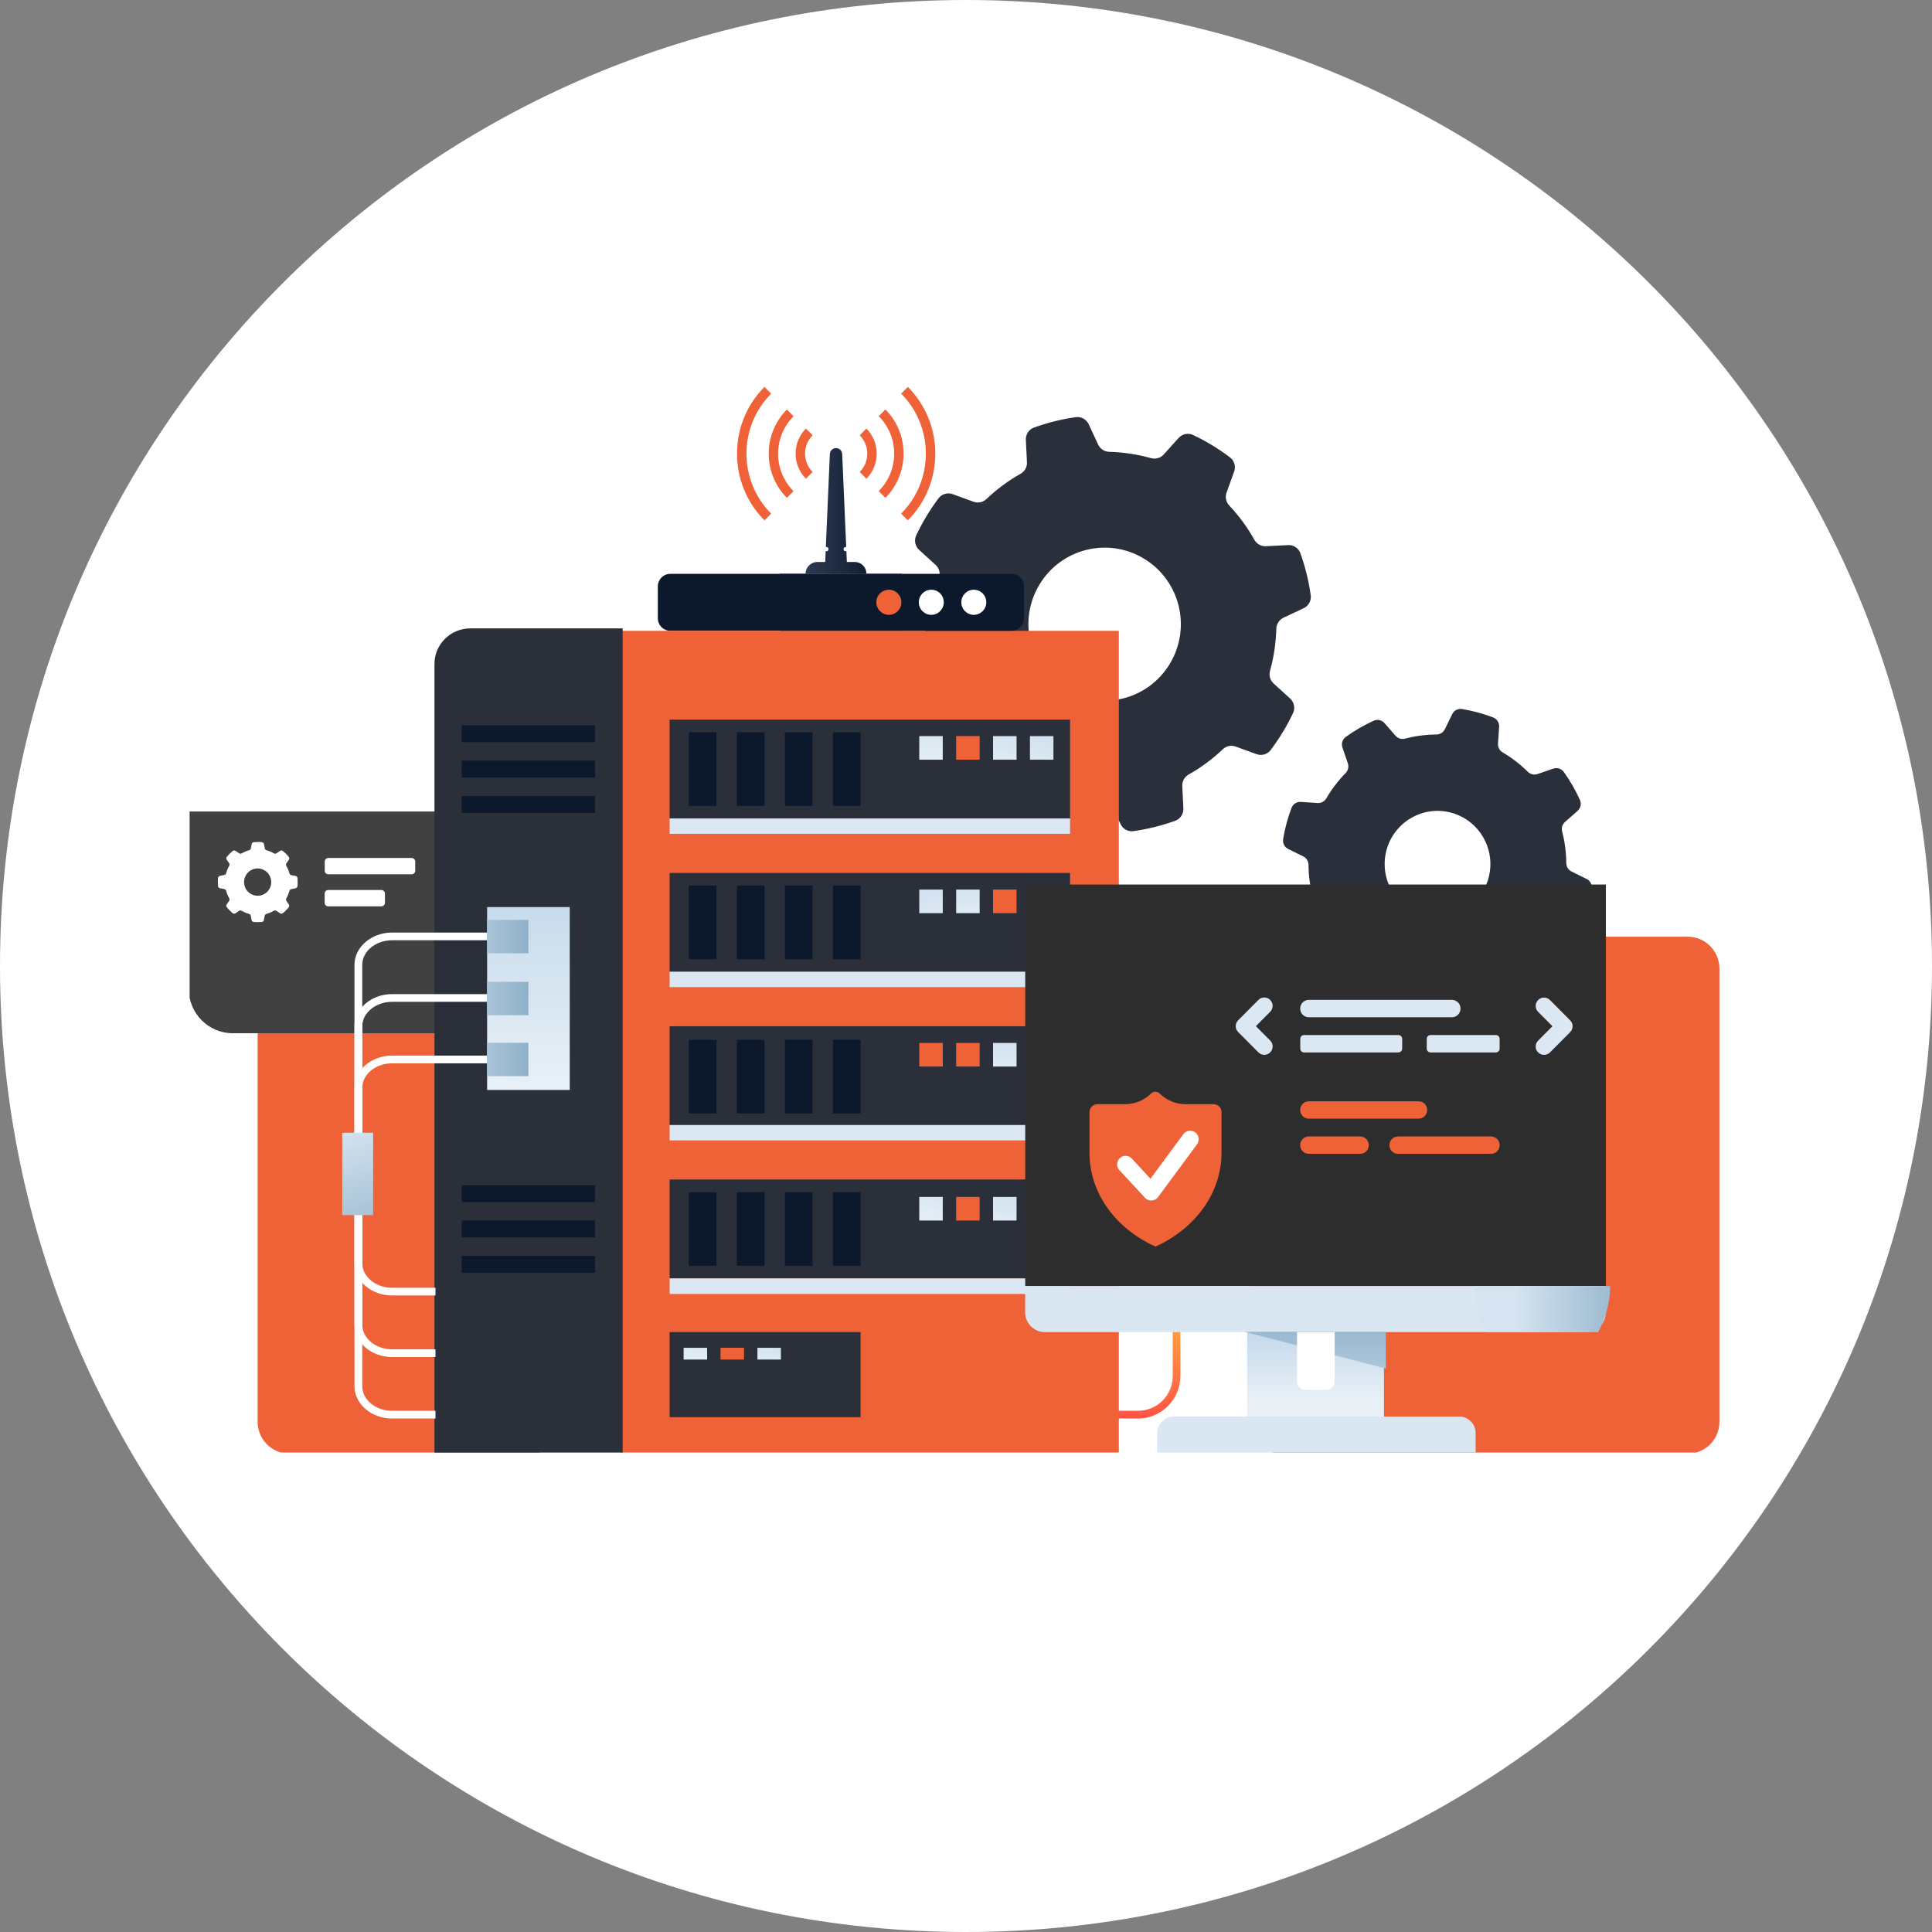 <svg width="540" height="540" viewBox="0 0 540 540" fill="none" xmlns="http://www.w3.org/2000/svg">
<rect x="0" y="0" width="540" height="540" fill="#808080" stroke="none"/>
<path d="M270 540C419.117 540 540 419.117 540 270C540 120.883 419.117 0 270 0C120.883 0 0 120.883 0 270C0 419.117 120.883 540 270 540Z" fill="white"/>
<g clip-path="url(#clip0_0_1)">
<path d="M148.31 406.312H80.9C75.981 406.312 72.012 402.298 72.012 397.382V244.245C72.012 239.303 76.006 235.315 80.9 235.315H148.31C153.229 235.315 157.198 239.328 157.198 244.245V397.382C157.198 402.323 153.229 406.312 148.31 406.312Z" fill="#EF6238"/>
<path d="M471.699 406.312H358.25C353.332 406.312 349.362 402.299 349.362 397.382V270.734C349.362 265.792 353.357 261.804 358.25 261.804H471.699C476.618 261.804 480.588 265.817 480.588 270.734V397.382C480.588 402.324 476.618 406.312 471.699 406.312Z" fill="#EF6238"/>
<path d="M318.116 396.479H280.69V394.322H318.116C323.434 394.322 327.778 389.982 327.778 384.614V371.596H329.925V384.614C329.9 391.161 324.607 396.479 318.116 396.479Z" fill="url(#paint0_linear_0_1)"/>
<path d="M366.421 267.194C367.103 268.131 368.3 268.509 369.373 268.118L373.78 266.606C374.723 266.291 375.755 266.532 376.48 267.242C378.621 269.36 380.989 271.173 383.517 272.662C384.387 273.171 384.868 274.109 384.817 275.123L384.504 279.794C384.416 280.946 385.097 282.028 386.161 282.425C388.978 283.514 391.899 284.283 394.871 284.79C396.012 284.968 397.118 284.385 397.615 283.344L399.667 279.141C400.106 278.25 401.011 277.667 402.018 277.663C404.947 277.644 407.9 277.264 410.808 276.505C411.789 276.255 412.803 276.565 413.463 277.312L416.527 280.836C417.283 281.701 418.508 281.976 419.543 281.52C420.894 280.911 422.25 280.211 423.569 279.446C424.888 278.682 426.148 277.864 427.37 276.982C428.303 276.297 428.678 275.094 428.289 274.016L426.782 269.59C426.468 268.642 426.708 267.605 427.414 266.877C429.522 264.728 431.326 262.35 432.807 259.811C433.314 258.938 434.247 258.455 435.257 258.506L439.907 258.822C441.054 258.911 442.131 258.228 442.526 257.159C443.609 254.33 444.373 251.396 444.876 248.41C445.054 247.265 444.473 246.154 443.436 245.654L439.251 243.591C438.364 243.15 437.783 242.241 437.779 241.23C437.759 238.287 437.38 235.32 436.623 232.399C436.374 231.414 436.682 230.396 437.425 229.733L440.932 226.657C441.793 225.897 442.066 224.667 441.612 223.627C441.005 222.27 440.308 220.907 439.546 219.582C438.784 218.257 437.97 216.991 437.091 215.763C436.409 214.826 435.211 214.449 434.138 214.839L429.732 216.351C428.789 216.667 427.756 216.425 427.032 215.716C424.891 213.597 422.523 211.784 419.995 210.296C419.125 209.786 418.644 208.849 418.695 207.834L419.008 203.163C419.095 202.012 418.415 200.929 417.351 200.532C414.534 199.443 411.613 198.675 408.64 198.168C407.5 197.989 406.394 198.573 405.897 199.614L403.844 203.816C403.405 204.708 402.501 205.29 401.494 205.295C398.564 205.313 395.611 205.693 392.704 206.452C391.723 206.702 390.709 206.392 390.049 205.645L386.985 202.121C386.228 201.257 385.004 200.982 383.968 201.437C382.618 202.047 381.261 202.746 379.942 203.511C378.623 204.276 377.364 205.093 376.141 205.976C375.209 206.661 374.834 207.863 375.223 208.941L376.73 213.368C377.044 214.315 376.804 215.352 376.098 216.08C373.99 218.23 372.186 220.608 370.705 223.147C370.198 224.02 369.265 224.503 368.255 224.451L363.604 224.135C362.458 224.047 361.38 224.73 360.986 225.798C359.903 228.628 359.139 231.561 358.635 234.547C358.458 235.693 359.039 236.804 360.076 237.303L364.26 239.367C365.148 239.808 365.728 240.717 365.733 241.728C365.753 244.671 366.132 247.637 366.889 250.558C367.138 251.543 366.83 252.562 366.087 253.224L362.579 256.301C361.719 257.06 361.446 258.29 361.9 259.331C362.507 260.687 363.204 262.05 363.965 263.375C364.74 264.722 365.554 265.988 366.421 267.194ZM394.414 228.632C401.484 224.533 410.523 226.967 414.586 234.083C418.669 241.187 416.249 250.266 409.166 254.344C402.096 258.443 393.057 256.008 388.994 248.892C384.923 241.811 387.343 232.732 394.414 228.632Z" fill="#2A303B"/>
<path d="M361.411 199.302C362.068 197.914 361.715 196.266 360.587 195.232L355.985 191.046C355.002 190.159 354.618 188.756 354.976 187.479C356.061 183.626 356.628 179.665 356.732 175.747C356.769 174.422 357.545 173.223 358.733 172.652L364.372 170C365.756 169.344 366.576 167.878 366.347 166.364C365.797 162.371 364.826 158.448 363.466 154.639C362.963 153.193 361.534 152.271 360.027 152.356L353.808 152.667C352.481 152.743 351.249 152.027 350.599 150.874C348.695 147.439 346.336 144.227 343.595 141.312C342.663 140.339 342.37 138.932 342.826 137.685L344.942 131.821C345.458 130.376 345.002 128.754 343.774 127.836C342.188 126.643 340.541 125.501 338.787 124.441C337.054 123.394 335.27 122.433 333.477 121.583C332.094 120.924 330.454 121.279 329.424 122.413L325.255 127.037C324.371 128.025 322.975 128.41 321.703 128.052C317.868 126.964 313.925 126.395 310.024 126.292C308.705 126.256 307.512 125.476 306.944 124.284L304.298 118.586C303.644 117.196 302.185 116.373 300.678 116.603C296.703 117.158 292.796 118.134 289.004 119.502C287.565 120.008 286.646 121.443 286.729 122.958L287.037 129.203C287.112 130.537 286.399 131.775 285.25 132.427C281.83 134.342 278.632 136.713 275.729 139.466C274.759 140.403 273.359 140.698 272.118 140.241L266.28 138.118C264.842 137.6 263.227 138.058 262.313 139.292C261.124 140.886 259.987 142.541 258.931 144.303C257.887 146.044 256.93 147.837 256.083 149.638C255.426 151.027 255.779 152.674 256.908 153.708L261.509 157.894C262.493 158.781 262.876 160.184 262.519 161.461C261.434 165.314 260.867 169.275 260.762 173.193C260.726 174.518 259.949 175.717 258.762 176.288L253.122 178.94C251.738 179.596 250.918 181.062 251.147 182.576C251.698 186.569 252.668 190.493 254.028 194.301C254.531 195.747 255.96 196.669 257.468 196.585L263.686 196.273C265.014 196.198 266.246 196.913 266.895 198.066C268.799 201.501 271.158 204.713 273.899 207.628C274.831 208.601 275.124 210.008 274.668 211.255L272.553 217.119C272.037 218.564 272.492 220.186 273.72 221.104C275.307 222.297 276.954 223.439 278.708 224.499C280.441 225.546 282.225 226.507 284.018 227.357C285.4 228.017 287.041 227.661 288.07 226.527L292.239 221.904C293.123 220.915 294.52 220.53 295.791 220.888C299.626 221.977 303.569 222.545 307.47 222.648C308.789 222.684 309.983 223.464 310.55 224.656L313.188 230.32C313.841 231.71 315.3 232.533 316.808 232.302C320.783 231.748 324.69 230.772 328.482 229.404C329.921 228.898 330.84 227.462 330.756 225.948L330.449 219.702C330.374 218.369 331.087 217.131 332.235 216.478C335.656 214.564 338.854 212.193 341.757 209.439C342.726 208.503 344.127 208.208 345.368 208.665L351.206 210.788C352.644 211.306 354.259 210.847 355.173 209.614C356.362 208.02 357.499 206.365 358.555 204.602C359.62 202.875 360.565 201.103 361.411 199.302ZM297.739 192.79C287.664 186.7 284.425 173.53 290.513 163.42C296.579 153.298 309.692 150.039 319.755 156.15C329.83 162.24 333.069 175.41 326.981 185.52C320.894 195.63 307.815 198.879 297.739 192.79Z" fill="#2A303B"/>
<path d="M252.096 176.317H187.383C185.435 176.317 183.862 174.737 183.862 172.781V163.926C183.862 161.969 185.435 160.389 187.383 160.389H252.096V176.317Z" fill="#0C192D"/>
<path d="M150.607 288.794H65.071C58.28 288.794 52.763 283.275 52.763 276.427V226.812H150.607V288.794Z" fill="#414141"/>
<path d="M173.527 406.312H312.717V176.318H173.527V406.312Z" fill="#EF6238"/>
<path d="M121.433 406H174.031V175.635H131.474C125.932 175.635 121.433 180.082 121.433 185.558V406Z" fill="#2A2F3A"/>
<path d="M187.158 228.768H299.084V201.151H187.158V228.768Z" fill="#2A2F3A"/>
<path d="M187.158 271.611H299.084V243.994H187.158V271.611Z" fill="#2A2F3A"/>
<path d="M187.158 314.454H299.084V286.837H187.158V314.454Z" fill="#2A2F3A"/>
<path d="M187.158 357.323H299.084V329.681H187.158V357.323Z" fill="#2A2F3A"/>
<path d="M129.073 207.415H166.323V202.699H129.073V207.415Z" fill="#0C192D"/>
<path d="M129.073 217.308H166.323V212.592H129.073V217.308Z" fill="#0C192D"/>
<path d="M129.073 227.2H166.323V222.484H129.073V227.2Z" fill="#0C192D"/>
<path d="M129.073 335.966H166.323V331.25H129.073V335.966Z" fill="#0C192D"/>
<path d="M129.073 345.858H166.323V341.142H129.073V345.858Z" fill="#0C192D"/>
<path d="M129.073 355.751H166.323V351.035H129.073V355.751Z" fill="#0C192D"/>
<path d="M287.874 212.338H294.44V205.741H287.874V212.338Z" fill="url(#paint1_linear_0_1)"/>
<path d="M277.562 212.338H284.129V205.741H277.562V212.338Z" fill="url(#paint2_linear_0_1)"/>
<path d="M267.251 212.338H273.817V205.741H267.251V212.338Z" fill="#EF6238"/>
<path d="M256.939 212.338H263.506V205.741H256.939V212.338Z" fill="url(#paint3_linear_0_1)"/>
<path d="M263.506 248.635H256.939V255.232H263.506V248.635Z" fill="url(#paint4_linear_0_1)"/>
<path d="M273.817 248.635H267.251V255.232H273.817V248.635Z" fill="url(#paint5_linear_0_1)"/>
<path d="M284.129 248.635H277.562V255.232H284.129V248.635Z" fill="#EF6238"/>
<path d="M294.44 248.635H287.874V255.232H294.44V248.635Z" fill="url(#paint6_linear_0_1)"/>
<path d="M287.874 298.1H294.44V291.503H287.874V298.1Z" fill="url(#paint7_linear_0_1)"/>
<path d="M277.563 298.1H284.13V291.503H277.563V298.1Z" fill="url(#paint8_linear_0_1)"/>
<path d="M267.253 298.1H273.819V291.503H267.253V298.1Z" fill="#EF6238"/>
<path d="M256.941 298.1H263.508V291.503H256.941V298.1Z" fill="#EF6238"/>
<path d="M287.874 341.143H294.44V334.546H287.874V341.143Z" fill="url(#paint9_linear_0_1)"/>
<path d="M277.562 341.143H284.129V334.546H277.562V341.143Z" fill="url(#paint10_linear_0_1)"/>
<path d="M267.251 341.143H273.817V334.546H267.251V341.143Z" fill="#EF6238"/>
<path d="M256.939 341.143H263.506V334.546H256.939V341.143Z" fill="url(#paint11_linear_0_1)"/>
<path d="M192.52 311.218H200.26V290.625H192.52V311.218Z" fill="#0C192D"/>
<path d="M205.946 311.218H213.686V290.625H205.946V311.218Z" fill="#0C192D"/>
<path d="M219.374 311.218H227.113V290.625H219.374V311.218Z" fill="#0C192D"/>
<path d="M232.801 311.218H240.541V290.625H232.801V311.218Z" fill="#0C192D"/>
<path d="M192.52 268.11H200.26V247.516H192.52V268.11Z" fill="#0C192D"/>
<path d="M205.946 268.11H213.686V247.516H205.946V268.11Z" fill="#0C192D"/>
<path d="M219.374 268.11H227.113V247.516H219.374V268.11Z" fill="#0C192D"/>
<path d="M232.801 268.11H240.541V247.516H232.801V268.11Z" fill="#0C192D"/>
<path d="M192.52 225.259H200.26V204.665H192.52V225.259Z" fill="#0C192D"/>
<path d="M205.946 225.259H213.686V204.665H205.946V225.259Z" fill="#0C192D"/>
<path d="M219.374 225.259H227.113V204.665H219.374V225.259Z" fill="#0C192D"/>
<path d="M232.801 225.259H240.541V204.665H232.801V225.259Z" fill="#0C192D"/>
<path d="M192.52 353.81H200.26V333.216H192.52V353.81Z" fill="#0C192D"/>
<path d="M205.946 353.81H213.686V333.216H205.946V353.81Z" fill="#0C192D"/>
<path d="M219.374 353.81H227.113V333.216H219.374V353.81Z" fill="#0C192D"/>
<path d="M232.801 353.81H240.541V333.216H232.801V353.81Z" fill="#0C192D"/>
<path d="M217.992 160.39L282.706 160.39C284.654 160.39 286.227 161.97 286.227 163.926L286.227 172.781C286.227 174.738 284.654 176.318 282.706 176.318L217.992 176.318L217.992 160.39Z" fill="#0C192D"/>
<path d="M275.679 168.341C275.679 170.272 274.106 171.853 272.184 171.853C270.261 171.853 268.688 170.272 268.688 168.341C268.688 166.409 270.261 164.829 272.184 164.829C274.106 164.829 275.679 166.409 275.679 168.341Z" fill="white"/>
<path d="M263.793 168.341C263.793 170.272 262.221 171.853 260.298 171.853C258.376 171.853 256.803 170.272 256.803 168.341C256.803 166.409 258.376 164.829 260.298 164.829C262.245 164.829 263.793 166.409 263.793 168.341Z" fill="white"/>
<path d="M251.935 168.341C251.935 170.272 250.362 171.853 248.44 171.853C246.517 171.853 244.944 170.272 244.944 168.341C244.944 166.409 246.517 164.829 248.44 164.829C250.362 164.829 251.935 166.409 251.935 168.341Z" fill="#EF6238"/>
<path d="M238.889 157.078H236.692L236.567 154.067H236.292C236.018 154.067 235.793 153.842 235.793 153.566V153.39C235.793 153.114 236.018 152.889 236.292 152.889H236.517L235.394 126.902C235.344 125.974 234.595 125.246 233.671 125.246C232.747 125.246 231.998 125.974 231.948 126.902L230.825 152.889H231.049C231.324 152.889 231.549 153.114 231.549 153.39V153.566C231.549 153.842 231.324 154.067 231.049 154.067H230.775L230.65 157.078H228.453C226.63 157.078 225.157 158.557 225.157 160.389H242.135C242.21 158.557 240.712 157.078 238.889 157.078Z" fill="url(#paint12_linear_0_1)"/>
<path d="M225.259 133.801C221.414 129.938 221.414 123.642 225.259 119.779L227.131 121.66C224.31 124.495 224.31 129.085 227.131 131.919L225.259 133.801Z" fill="#EF6238"/>
<path d="M242.16 133.801L240.287 131.919C243.108 129.085 243.108 124.495 240.287 121.66L242.16 119.779C246.005 123.642 246.005 129.938 242.16 133.801Z" fill="#EF6238"/>
<path d="M219.938 139.143C213.172 132.346 213.172 121.259 219.938 114.461L221.81 116.342C216.043 122.137 216.043 131.493 221.81 137.287L219.938 139.143Z" fill="#EF6238"/>
<path d="M247.478 139.144L245.605 137.262C251.373 131.468 251.373 122.112 245.605 116.317L247.478 114.436C254.244 121.259 254.244 132.346 247.478 139.144Z" fill="#EF6238"/>
<path d="M213.674 145.439C203.438 135.155 203.438 118.424 213.674 108.139L215.547 110.02C206.334 119.276 206.334 134.302 215.547 143.558L213.674 145.439Z" fill="#EF6238"/>
<path d="M253.744 145.439L251.871 143.558C261.084 134.302 261.084 119.276 251.871 110.02L253.744 108.139C263.98 118.424 263.98 135.155 253.744 145.439Z" fill="#EF6238"/>
<path d="M299.084 228.768H187.158V233.057H299.084V228.768Z" fill="#DBE7F2"/>
<path d="M299.084 271.611H187.158V275.901H299.084V271.611Z" fill="#DBE7F2"/>
<path d="M299.084 314.455H187.158V318.744H299.084V314.455Z" fill="#DBE7F2"/>
<path d="M299.084 357.323H187.158V361.662H299.084V357.323Z" fill="#DBE7F2"/>
<path d="M386.827 372.323H348.578V395.927H386.827V372.323Z" fill="url(#paint13_linear_0_1)"/>
<path d="M448.842 247.23H286.559V359.48H448.842V247.23Z" fill="#2D2D2D"/>
<path d="M443.35 372.324H292.027C289.006 372.324 286.534 369.865 286.534 366.805V359.456H448.818V366.805C448.843 369.865 446.371 372.324 443.35 372.324Z" fill="#DAE7F2"/>
<path d="M347.899 372.252L387.348 382.523V372.252H347.899Z" fill="url(#paint14_linear_0_1)"/>
<path d="M412.44 406.312H323.459V400.543C323.459 398.009 325.506 395.927 328.053 395.927H407.847C410.368 395.927 412.44 397.984 412.44 400.543V406.312Z" fill="#DAE7F2"/>
<path d="M370.7 388.476H364.833C363.534 388.476 362.511 387.423 362.511 386.143V372.322H373.047V386.143C373.022 387.448 371.998 388.476 370.7 388.476Z" fill="white"/>
<path d="M396.486 312.674H365.827C364.479 312.674 363.405 311.595 363.405 310.241C363.405 308.886 364.479 307.808 365.827 307.808H396.486C397.834 307.808 398.908 308.886 398.908 310.241C398.908 311.595 397.809 312.674 396.486 312.674Z" fill="#EF6238"/>
<path d="M380.158 322.507H365.827C364.479 322.507 363.405 321.428 363.405 320.074C363.405 318.719 364.479 317.641 365.827 317.641H380.158C381.506 317.641 382.58 318.719 382.58 320.074C382.58 321.428 381.506 322.507 380.158 322.507Z" fill="#EF6238"/>
<path d="M416.733 322.507H390.767C389.419 322.507 388.346 321.428 388.346 320.074C388.346 318.719 389.419 317.641 390.767 317.641H416.733C418.081 317.641 419.155 318.719 419.155 320.074C419.155 321.428 418.081 322.507 416.733 322.507Z" fill="#EF6238"/>
<path d="M405.798 284.329H365.826C364.478 284.329 363.404 283.251 363.404 281.896C363.404 280.542 364.478 279.463 365.826 279.463H405.798C407.146 279.463 408.22 280.542 408.22 281.896C408.22 283.251 407.146 284.329 405.798 284.329Z" fill="#DBE7F2"/>
<path d="M390.842 294.163H364.502C363.903 294.163 363.429 293.686 363.429 293.084V290.375C363.429 289.773 363.903 289.296 364.502 289.296H390.842C391.441 289.296 391.916 289.773 391.916 290.375V293.084C391.916 293.686 391.416 294.163 390.842 294.163Z" fill="#DBE7F2"/>
<path d="M418.082 294.163H399.856C399.257 294.163 398.782 293.686 398.782 293.084V290.375C398.782 289.773 399.257 289.296 399.856 289.296H418.082C418.681 289.296 419.155 289.773 419.155 290.375V293.084C419.155 293.686 418.681 294.163 418.082 294.163Z" fill="#DBE7F2"/>
<path d="M351.721 279.488L346.079 285.157C345.155 286.085 345.155 287.565 346.079 288.468L351.721 294.137C352.645 295.065 354.118 295.065 355.017 294.137C355.941 293.209 355.941 291.729 355.017 290.826L351.022 286.813L355.017 282.799C355.941 281.871 355.941 280.391 355.017 279.488C354.118 278.56 352.62 278.56 351.721 279.488Z" fill="#DBE7F2"/>
<path d="M433.213 294.162L438.855 288.494C439.779 287.565 439.779 286.085 438.855 285.182L433.213 279.513C432.289 278.585 430.816 278.585 429.917 279.513C428.994 280.442 428.994 281.922 429.917 282.825L433.912 286.838L429.917 290.851C428.994 291.78 428.994 293.259 429.917 294.162C430.841 295.066 432.314 295.066 433.213 294.162Z" fill="#DBE7F2"/>
<path d="M415.363 372.323H446.696C448.819 368.41 450.017 364.071 450.042 359.48H412.018C412.043 364.071 413.241 368.41 415.363 372.323Z" fill="url(#paint15_linear_0_1)"/>
<path d="M331.402 308.621C328.556 308.621 326.009 307.492 324.162 305.661C323.487 304.984 322.364 304.984 321.69 305.661C319.842 307.492 317.271 308.621 314.449 308.621H306.735C305.511 308.621 304.513 309.599 304.513 310.803V322.241C304.513 333.604 311.978 343.487 322.963 348.429C333.924 343.462 341.414 333.604 341.414 322.241V310.803C341.414 309.599 340.415 308.621 339.191 308.621H331.402Z" fill="#EF6238"/>
<path d="M321.767 335.56C321.118 335.56 320.493 335.284 320.044 334.808L312.879 327.057C311.98 326.104 312.055 324.599 313.003 323.695C313.952 322.792 315.45 322.868 316.349 323.821L321.567 329.465L330.755 316.998C331.529 315.945 333.027 315.719 334.075 316.496C335.124 317.274 335.349 318.779 334.575 319.833L323.689 334.582C323.265 335.159 322.616 335.51 321.916 335.535C321.867 335.56 321.817 335.56 321.767 335.56Z" fill="white"/>
<path d="M159.247 253.526H136.152V304.647H159.247V253.526Z" fill="url(#paint16_linear_0_1)"/>
<path d="M121.696 362.089H109.587C103.795 362.089 99.076 358.025 99.076 353.033V269.705C99.076 264.713 103.795 260.649 109.587 260.649H136.152V262.807H109.612C104.993 262.807 101.248 265.892 101.248 269.705V353.033C101.248 356.846 104.993 359.931 109.612 359.931H121.721V362.089H121.696Z" fill="white"/>
<path d="M121.696 379.296H109.587C103.795 379.296 99.076 375.233 99.076 370.241V286.912C99.076 281.921 103.795 277.857 109.587 277.857H136.152V280.014H109.612C104.993 280.014 101.248 283.099 101.248 286.912V370.241C101.248 374.054 104.993 377.139 109.612 377.139H121.721V379.296H121.696Z" fill="white"/>
<path d="M121.696 396.478H109.587C103.795 396.478 99.076 392.415 99.076 387.423V304.094C99.076 299.103 103.795 295.039 109.587 295.039H136.152V297.196H109.612C104.993 297.196 101.248 300.282 101.248 304.094V387.423C101.248 391.236 104.993 394.321 109.612 394.321H121.721V396.478H121.696Z" fill="white"/>
<path d="M147.687 257.113H136.152V266.444H147.687V257.113Z" fill="url(#paint17_linear_0_1)"/>
<path d="M147.687 274.42H136.152V283.752H147.687V274.42Z" fill="url(#paint18_linear_0_1)"/>
<path d="M147.687 291.453H136.152V300.784H147.687V291.453Z" fill="url(#paint19_linear_0_1)"/>
<path d="M104.295 316.612H95.656V339.639H104.295V316.612Z" fill="url(#paint20_linear_0_1)"/>
<path d="M240.537 372.323H187.158V396.103H240.537V372.323Z" fill="#2A2F3A"/>
<path d="M211.701 379.999H218.267V376.713H211.701V379.999Z" fill="url(#paint21_linear_0_1)"/>
<path d="M201.39 379.999H207.956V376.713H201.39V379.999Z" fill="#EF6238"/>
<path d="M191.078 379.999H197.644V376.713H191.078V379.999Z" fill="url(#paint22_linear_0_1)"/>
<path d="M115.057 244.37H91.763C91.214 244.37 90.765 243.919 90.765 243.367V240.809C90.765 240.257 91.214 239.805 91.763 239.805H115.057C115.607 239.805 116.056 240.257 116.056 240.809V243.367C116.056 243.919 115.607 244.37 115.057 244.37Z" fill="white"/>
<path d="M106.594 253.325H91.739C91.19 253.325 90.74 252.873 90.74 252.322V249.763C90.74 249.211 91.19 248.76 91.739 248.76H106.594C107.143 248.76 107.593 249.211 107.593 249.763V252.322C107.618 252.848 107.143 253.325 106.594 253.325Z" fill="white"/>
<path d="M83.148 245.398C83.123 245.097 82.898 244.872 82.598 244.822L81.425 244.596C81.175 244.546 80.976 244.345 80.901 244.119C80.701 243.367 80.401 242.664 80.027 242.012C79.902 241.786 79.902 241.51 80.052 241.31L80.726 240.306C80.901 240.056 80.876 239.73 80.701 239.504C80.227 238.902 79.677 238.35 79.078 237.848C78.853 237.673 78.529 237.648 78.279 237.823L77.281 238.5C77.081 238.651 76.806 238.651 76.582 238.526C75.932 238.149 75.233 237.848 74.484 237.648C74.235 237.572 74.06 237.372 74.01 237.121L73.785 235.942C73.735 235.641 73.486 235.44 73.211 235.39C72.836 235.34 72.437 235.34 72.062 235.34C71.663 235.34 71.288 235.365 70.914 235.39C70.614 235.415 70.39 235.641 70.34 235.942L70.115 237.121C70.065 237.372 69.865 237.572 69.641 237.648C68.892 237.848 68.193 238.149 67.543 238.526C67.319 238.651 67.044 238.651 66.844 238.5L65.846 237.823C65.596 237.648 65.272 237.673 65.047 237.848C64.448 238.325 63.898 238.877 63.399 239.479C63.224 239.704 63.199 240.031 63.374 240.281L64.048 241.285C64.198 241.485 64.198 241.761 64.073 241.987C63.699 242.639 63.399 243.342 63.199 244.094C63.124 244.345 62.925 244.521 62.675 244.571L61.502 244.796C61.202 244.847 61.002 245.097 60.952 245.373C60.902 245.75 60.902 246.151 60.902 246.527C60.902 246.929 60.927 247.305 60.952 247.681C60.977 247.982 61.202 248.208 61.502 248.258L62.675 248.484C62.925 248.534 63.124 248.735 63.199 248.96C63.399 249.713 63.699 250.415 64.073 251.067C64.198 251.293 64.198 251.569 64.048 251.77L63.374 252.773C63.199 253.024 63.224 253.35 63.399 253.576C63.873 254.178 64.423 254.73 65.022 255.231C65.247 255.407 65.571 255.432 65.821 255.256L66.82 254.579C67.044 254.429 67.294 254.429 67.519 254.554C68.168 254.93 68.867 255.231 69.616 255.432C69.865 255.507 70.04 255.708 70.09 255.959L70.315 257.138C70.365 257.439 70.614 257.639 70.889 257.69C71.263 257.74 71.663 257.74 72.037 257.74C72.437 257.74 72.811 257.715 73.186 257.69C73.486 257.664 73.71 257.439 73.76 257.138L73.985 255.959C74.035 255.708 74.235 255.507 74.459 255.432C75.208 255.231 75.907 254.93 76.556 254.554C76.781 254.429 77.056 254.429 77.256 254.579L78.254 255.256C78.504 255.432 78.829 255.407 79.053 255.231C79.652 254.755 80.202 254.203 80.701 253.601C80.876 253.375 80.901 253.049 80.726 252.798L80.052 251.795C79.902 251.594 79.902 251.318 80.027 251.093C80.401 250.44 80.701 249.738 80.901 248.985C80.976 248.735 81.175 248.559 81.425 248.509L82.598 248.283C82.898 248.233 83.098 247.982 83.148 247.706C83.198 247.33 83.198 246.929 83.198 246.552C83.198 246.176 83.173 245.775 83.148 245.398ZM72.013 250.365C69.915 250.365 68.218 248.659 68.218 246.552C68.218 244.445 69.915 242.74 72.013 242.74C74.11 242.74 75.808 244.445 75.808 246.552C75.808 248.659 74.11 250.365 72.013 250.365Z" fill="white"/>
</g>
<defs>
<linearGradient id="paint0_linear_0_1" x1="316.456" y1="371.52" x2="315.771" y2="400.518" gradientUnits="userSpaceOnUse">
<stop stop-color="#FF9D43"/>
<stop offset="0.86" stop-color="#FF5343"/>
</linearGradient>
<linearGradient id="paint1_linear_0_1" x1="292.766" y1="200.274" x2="288.983" y2="220.67" gradientUnits="userSpaceOnUse">
<stop stop-color="#C8DBEC"/>
<stop offset="1" stop-color="#E9F1F7"/>
</linearGradient>
<linearGradient id="paint2_linear_0_1" x1="282.796" y1="198.424" x2="279.012" y2="218.821" gradientUnits="userSpaceOnUse">
<stop stop-color="#C8DBEC"/>
<stop offset="1" stop-color="#E9F1F7"/>
</linearGradient>
<linearGradient id="paint3_linear_0_1" x1="262.854" y1="194.726" x2="259.071" y2="215.122" gradientUnits="userSpaceOnUse">
<stop stop-color="#C8DBEC"/>
<stop offset="1" stop-color="#E9F1F7"/>
</linearGradient>
<linearGradient id="paint4_linear_0_1" x1="258.615" y1="243.16" x2="262.398" y2="263.557" gradientUnits="userSpaceOnUse">
<stop stop-color="#C8DBEC"/>
<stop offset="1" stop-color="#E9F1F7"/>
</linearGradient>
<linearGradient id="paint5_linear_0_1" x1="268.585" y1="241.31" x2="272.368" y2="261.707" gradientUnits="userSpaceOnUse">
<stop stop-color="#C8DBEC"/>
<stop offset="1" stop-color="#E9F1F7"/>
</linearGradient>
<linearGradient id="paint6_linear_0_1" x1="288.526" y1="237.612" x2="292.31" y2="258.009" gradientUnits="userSpaceOnUse">
<stop stop-color="#C8DBEC"/>
<stop offset="1" stop-color="#E9F1F7"/>
</linearGradient>
<linearGradient id="paint7_linear_0_1" x1="292.766" y1="286.045" x2="288.983" y2="306.442" gradientUnits="userSpaceOnUse">
<stop stop-color="#C8DBEC"/>
<stop offset="1" stop-color="#E9F1F7"/>
</linearGradient>
<linearGradient id="paint8_linear_0_1" x1="282.797" y1="284.196" x2="279.013" y2="304.593" gradientUnits="userSpaceOnUse">
<stop stop-color="#C8DBEC"/>
<stop offset="1" stop-color="#E9F1F7"/>
</linearGradient>
<linearGradient id="paint9_linear_0_1" x1="292.644" y1="334.526" x2="292.284" y2="342.202" gradientUnits="userSpaceOnUse">
<stop stop-color="#FF9D43"/>
<stop offset="0.86" stop-color="#FF5343"/>
</linearGradient>
<linearGradient id="paint10_linear_0_1" x1="282.796" y1="327.239" x2="279.012" y2="347.635" gradientUnits="userSpaceOnUse">
<stop stop-color="#C8DBEC"/>
<stop offset="1" stop-color="#E9F1F7"/>
</linearGradient>
<linearGradient id="paint11_linear_0_1" x1="262.854" y1="323.54" x2="259.071" y2="343.937" gradientUnits="userSpaceOnUse">
<stop stop-color="#C8DBEC"/>
<stop offset="1" stop-color="#E9F1F7"/>
</linearGradient>
<linearGradient id="paint12_linear_0_1" x1="225.21" y1="142.803" x2="242.198" y2="142.803" gradientUnits="userSpaceOnUse">
<stop offset="0.007" stop-color="#2D3952"/>
<stop offset="1" stop-color="#111E32"/>
</linearGradient>
<linearGradient id="paint13_linear_0_1" x1="367.695" y1="374.142" x2="367.695" y2="391.913" gradientUnits="userSpaceOnUse">
<stop stop-color="#C8DBEC"/>
<stop offset="1" stop-color="#E9F1F7"/>
</linearGradient>
<linearGradient id="paint14_linear_0_1" x1="367.629" y1="364.726" x2="367.629" y2="406.105" gradientUnits="userSpaceOnUse">
<stop stop-color="#8DAFC8"/>
<stop offset="1" stop-color="#D5E4F0"/>
</linearGradient>
<linearGradient id="paint15_linear_0_1" x1="457.606" y1="365.898" x2="423.683" y2="365.898" gradientUnits="userSpaceOnUse">
<stop stop-color="#8DAFC8"/>
<stop offset="1" stop-color="#D5E4F0"/>
</linearGradient>
<linearGradient id="paint16_linear_0_1" x1="147.692" y1="253.537" x2="147.692" y2="304.655" gradientUnits="userSpaceOnUse">
<stop stop-color="#C8DBEC"/>
<stop offset="1" stop-color="#E9F1F7"/>
</linearGradient>
<linearGradient id="paint17_linear_0_1" x1="148.733" y1="261.787" x2="115.795" y2="261.787" gradientUnits="userSpaceOnUse">
<stop stop-color="#8DAFC8"/>
<stop offset="1" stop-color="#D5E4F0"/>
</linearGradient>
<linearGradient id="paint18_linear_0_1" x1="148.733" y1="279.096" x2="115.795" y2="279.096" gradientUnits="userSpaceOnUse">
<stop stop-color="#8DAFC8"/>
<stop offset="1" stop-color="#D5E4F0"/>
</linearGradient>
<linearGradient id="paint19_linear_0_1" x1="148.733" y1="296.119" x2="115.795" y2="296.119" gradientUnits="userSpaceOnUse">
<stop stop-color="#8DAFC8"/>
<stop offset="1" stop-color="#D5E4F0"/>
</linearGradient>
<linearGradient id="paint20_linear_0_1" x1="107.213" y1="354.681" x2="96.34" y2="315.112" gradientUnits="userSpaceOnUse">
<stop stop-color="#8DAFC8"/>
<stop offset="1" stop-color="#D5E4F0"/>
</linearGradient>
<linearGradient id="paint21_linear_0_1" x1="216.112" y1="372.23" x2="213.926" y2="384.018" gradientUnits="userSpaceOnUse">
<stop stop-color="#C8DBEC"/>
<stop offset="1" stop-color="#E9F1F7"/>
</linearGradient>
<linearGradient id="paint22_linear_0_1" x1="195.884" y1="370.093" x2="193.698" y2="381.88" gradientUnits="userSpaceOnUse">
<stop stop-color="#C8DBEC"/>
<stop offset="1" stop-color="#E9F1F7"/>
</linearGradient>
<clipPath id="clip0_0_1">
<rect width="428" height="314" fill="white" transform="translate(53 92)"/>
</clipPath>
</defs>
</svg>
